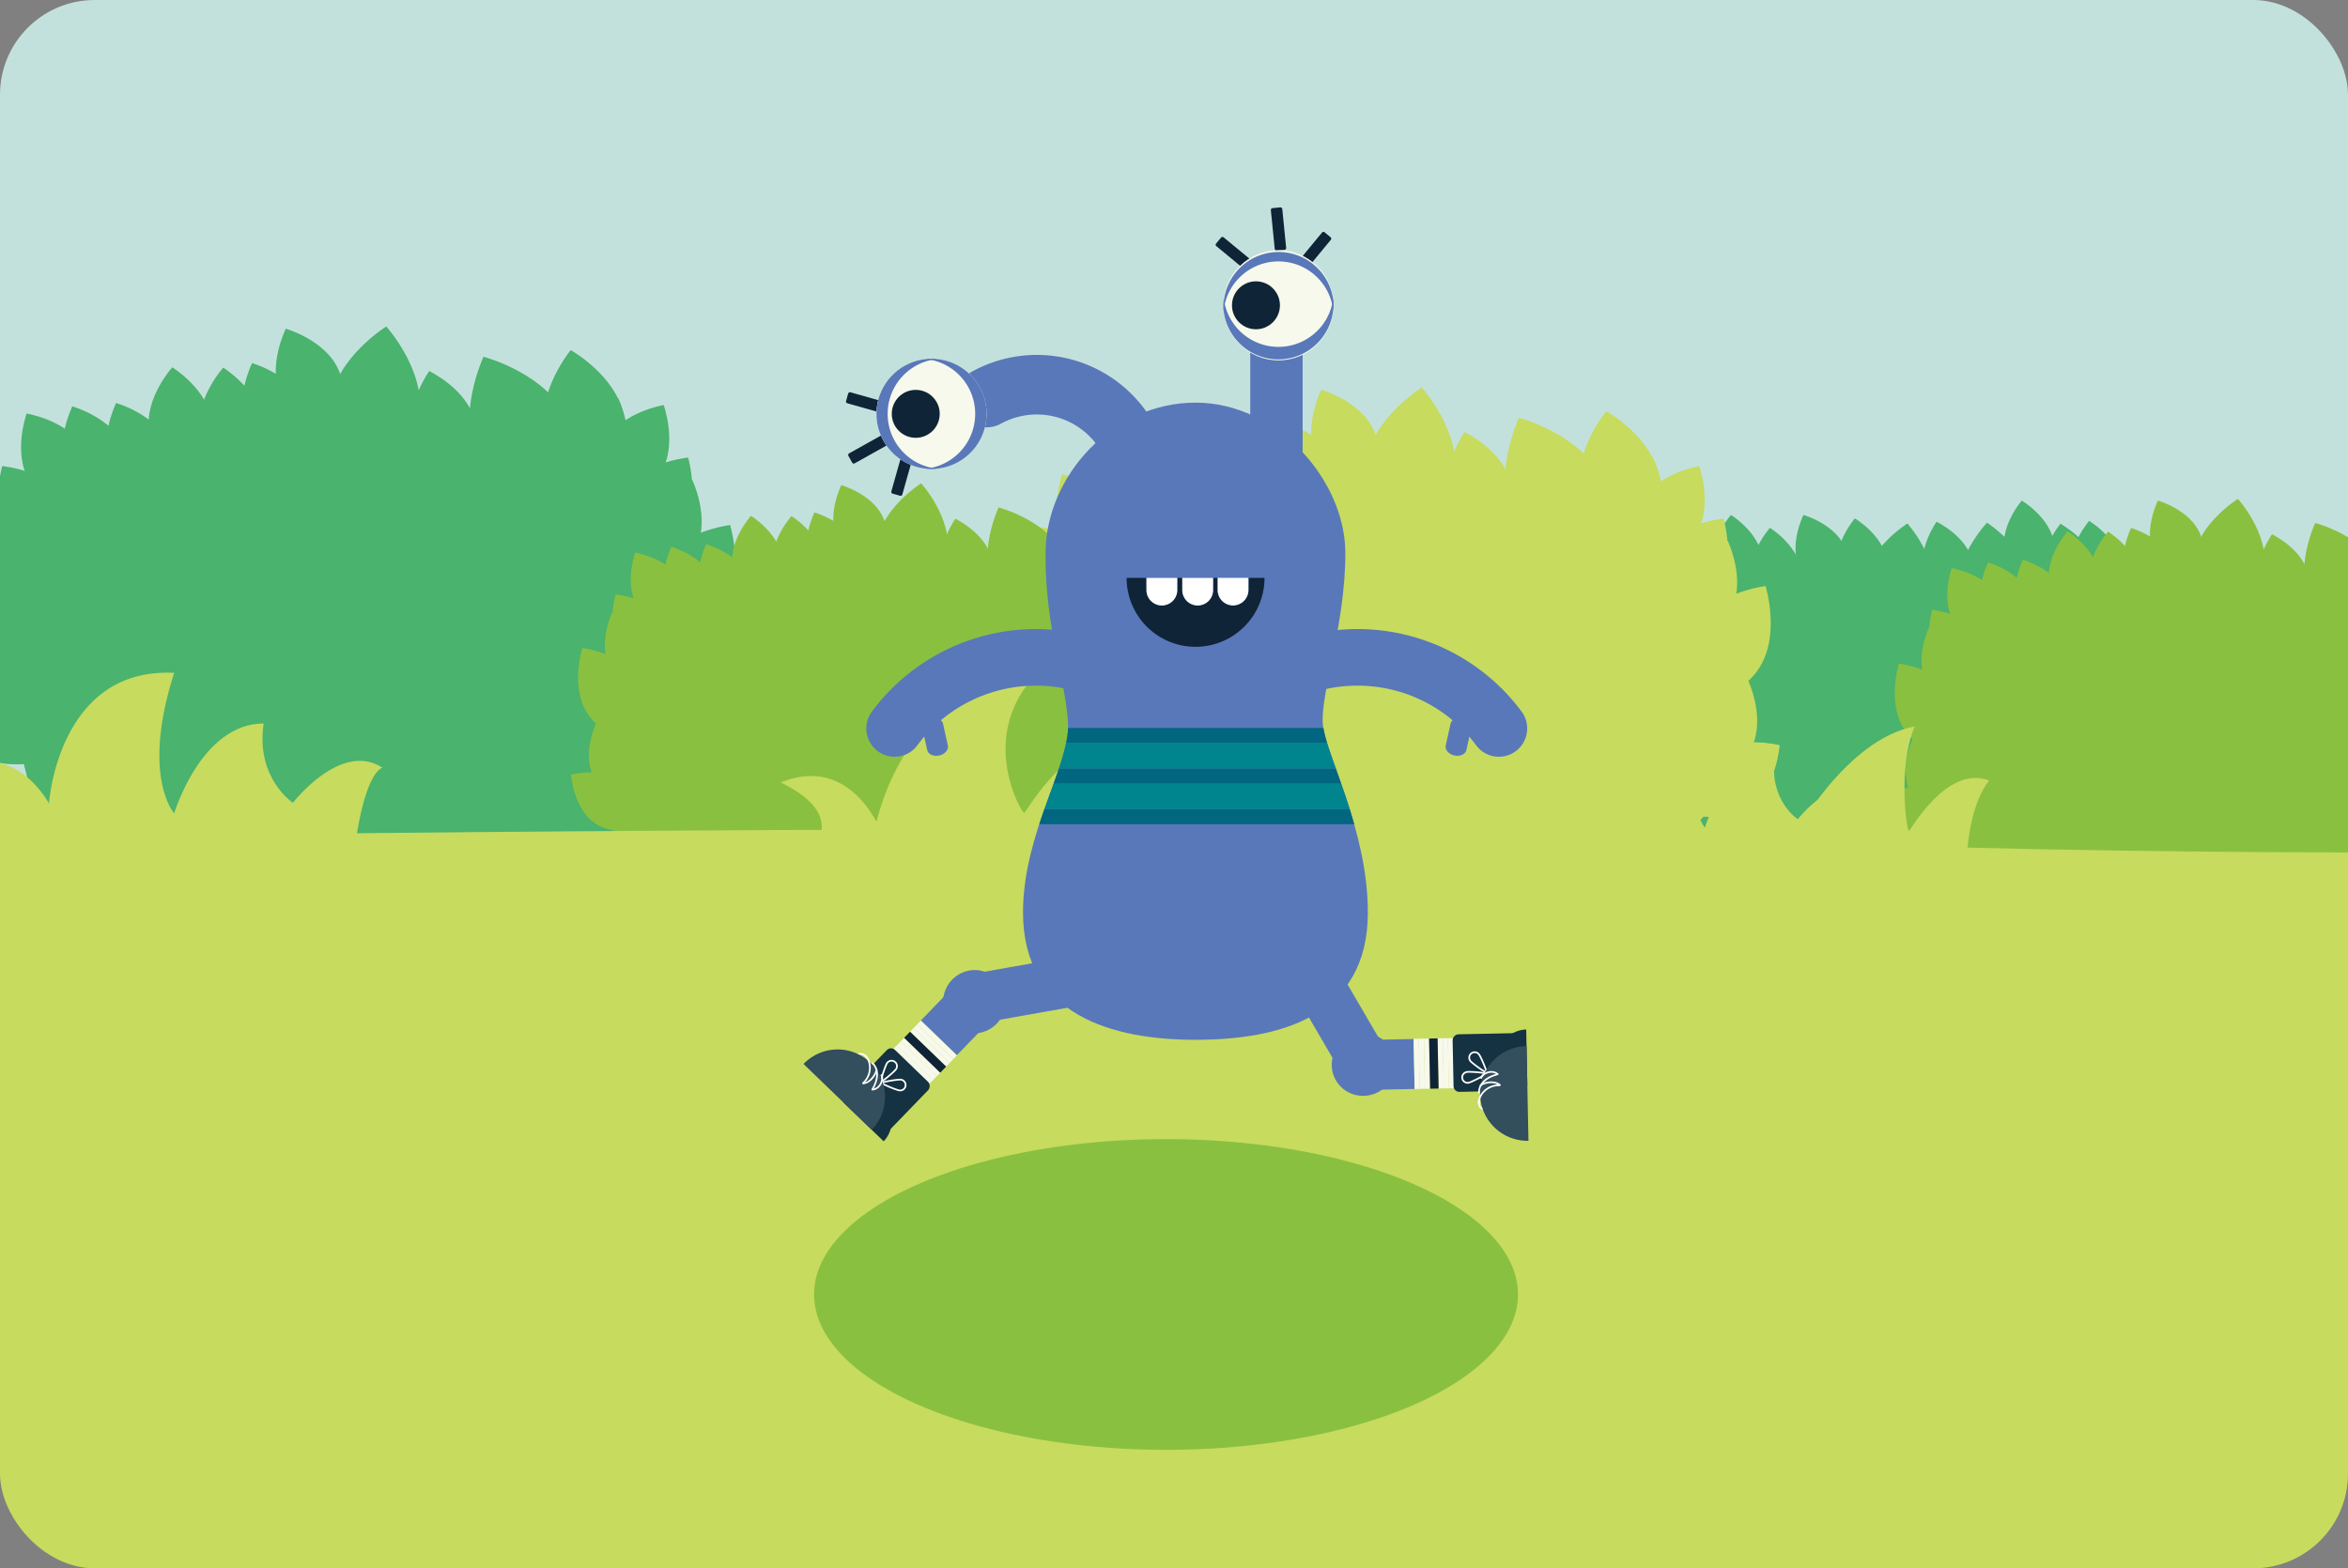 <svg xmlns="http://www.w3.org/2000/svg" xmlns:xlink="http://www.w3.org/1999/xlink" viewBox="0 0 1042.95 696.83"><rect x="0" y="0" width="1042.95" height="696.83" fill="#808080" stroke="none"/><defs><style>.a,.k,.n,.s{fill:none;}.b{clip-path:url(#a);}.c{clip-path:url(#b);}.d{fill:#c3e1dc;}.e{fill:#4ab36d;}.f{fill:#8ac040;}.g{fill:#c7db5e;}.h{clip-path:url(#c);}.i{clip-path:url(#d);}.j{fill:#5978b9;}.k,.n{stroke:#5978b9;}.k,.n,.s{stroke-linecap:round;stroke-miterlimit:10;}.k{stroke-width:26.47px;}.l{fill:#0f2436;}.m{fill:#f7f9ec;}.n{stroke-width:25.14px;}.o{fill:#fff;}.p{fill:#01667f;}.q{fill:#00848e;}.r{fill:#143241;}.s{stroke:#fff;stroke-width:0.75px;}.t{fill:#334e5d;}</style><clipPath id="a"><rect class="a" width="1042.95" height="696.83" rx="42.08" transform="translate(1042.95 696.83) rotate(180)"/></clipPath><clipPath id="b"><rect class="a" width="1042.95" height="696.83"/></clipPath><clipPath id="c"><rect class="a" x="-1161.23" width="1042.95" height="696.83" rx="42.08" transform="translate(-1279.52 696.83) rotate(180)"/></clipPath><clipPath id="d"><rect class="a" x="-1161.23" width="1042.95" height="696.83"/></clipPath></defs><title>hotspot_leap_legs</title><g class="b"><g class="c"><rect class="d" x="-3" y="-8.7" width="1049" height="477.61"/><path class="e" d="M854.53,254.63c-2.83-11,5.66-22.8,5.66-22.8s13.07,6.17,15.91,17.22-5.66,22.8-5.66,22.8S857.36,265.69,854.53,254.63Z"/><path class="e" d="M816.2,252.52c-1.81-11.26,7.71-22.18,7.71-22.18s12.46,7.34,14.28,18.6-7.71,22.19-7.71,22.19S818,263.79,816.2,252.52Z"/><path class="e" d="M890.34,244.61c-1.82-11.26,7.7-22.18,7.7-22.18s12.46,7.34,14.28,18.6-7.7,22.19-7.7,22.19S892.15,255.88,890.34,244.61Z"/><path class="e" d="M920.25,253.63c-1.82-11.26,7.7-22.18,7.7-22.18s12.46,7.34,14.28,18.6-7.71,22.19-7.71,22.19S922.06,264.9,920.25,253.63Z"/><path class="e" d="M799.17,252.21c-4.58-10.44,1.89-23.42,1.89-23.42s13.9,3.94,18.49,14.39-1.89,23.42-1.89,23.42S803.76,262.66,799.17,252.21Z"/><path class="e" d="M760.75,250.8c-1.6-11.3,8.13-22,8.13-22s12.32,7.58,13.92,18.88-8.13,22-8.13,22S762.35,262.1,760.75,250.8Z"/><path class="e" d="M778.06,256.54c-1.59-11.3,8.13-22,8.13-22s12.32,7.58,13.92,18.88-8.13,22-8.13,22S779.66,267.84,778.06,256.54Z"/><path class="e" d="M725.21,278.45c-5.77-9.83-.85-23.48-.85-23.48s14.26,2.27,20,12.1.86,23.49.86,23.49S731,288.28,725.21,278.45Z"/><path class="e" d="M712.8,304.67c-4.74-10.38,1.53-23.45,1.53-23.45s14,3.73,18.7,14.1-1.53,23.45-1.53,23.45S717.54,315,712.8,304.67Z"/><path class="e" d="M705.78,353.28c-4.74-10.37,1.53-23.45,1.53-23.45s14,3.73,18.7,14.1-1.53,23.45-1.53,23.45S710.51,363.65,705.78,353.28Z"/><path class="e" d="M750.37,262.81c-4.61-10.42,1.83-23.42,1.83-23.42s13.91,3.91,18.52,14.34-1.83,23.43-1.83,23.43S755,273.25,750.37,262.81Z"/><path class="e" d="M706.31,374.05c-9.21-6.67-10.18-21.15-10.18-21.15s14-3.69,23.19,3S729.5,377,729.5,377,715.53,380.71,706.31,374.05Z"/><path class="e" d="M738.56,269.72c-4.61-10.43,1.83-23.43,1.83-23.43s13.91,3.91,18.52,14.34-1.83,23.43-1.83,23.43S743.17,280.15,738.56,269.72Z"/><path class="e" d="M827.44,259.6c2.25-16.11,19.8-27,19.8-27s13.9,15.29,11.65,31.4-19.8,27-19.8,27S825.19,275.72,827.44,259.6Z"/><path class="e" d="M906.15,261.05c-2.65-14.21,9.08-28.34,9.08-28.34s16,8.91,18.66,23.13-9.09,28.34-9.09,28.34S908.79,275.27,906.15,261.05Z"/><path class="e" d="M869.17,266.59c-2.18-17.8,13.42-34.37,13.42-34.37s19.12,12.28,21.3,30.07-13.41,34.36-13.41,34.36S871.35,284.38,869.17,266.59Z"/><path class="e" d="M718.54,301.19c-7.57-11.24-2.75-27.81-2.75-27.81s17.1,1.64,24.68,12.88,2.75,27.8,2.75,27.8S726.12,312.42,718.54,301.19Z"/><path class="e" d="M703.32,325.84c-7.58-11.77-2.24-28.79-2.24-28.79s17.63,2.07,25.21,13.85,2.23,28.78,2.23,28.78S710.9,337.61,703.32,325.84Z"/><path class="e" d="M947,275.47c5.77-9.83.86-23.48.86-23.48s-14.27,2.28-20,12.1-.86,23.49-.86,23.49S941.2,285.3,947,275.47Z"/><path class="e" d="M959.39,301.69c4.74-10.37-1.54-23.45-1.54-23.45s-14,3.74-18.7,14.11,1.54,23.45,1.54,23.45S954.65,312.06,959.39,301.69Z"/><path class="e" d="M966.41,350.3c4.74-10.37-1.54-23.45-1.54-23.45s-14,3.74-18.7,14.11,1.54,23.45,1.54,23.45S961.67,360.67,966.41,350.3Z"/><path class="e" d="M918.27,271.71c4.61-10.43-1.83-23.42-1.83-23.42s-13.91,3.91-18.52,14.34,1.83,23.42,1.83,23.42S913.66,282.14,918.27,271.71Z"/><path class="e" d="M965.87,371.07c9.22-6.66,10.19-21.15,10.19-21.15s-14-3.68-23.19,3-10.19,21.15-10.19,21.15S956.65,377.74,965.87,371.07Z"/><path class="e" d="M933.63,272.88c4.6-10.43-1.84-23.43-1.84-23.43s-13.91,3.91-18.52,14.34,1.84,23.43,1.84,23.43S929,283.31,933.63,272.88Z"/><path class="e" d="M953.64,298.21c7.58-11.23,2.75-27.81,2.75-27.81s-17.1,1.65-24.67,12.88S929,311.09,929,311.09,946.07,309.45,953.64,298.21Z"/><path class="e" d="M968.87,322.86c7.58-11.77,2.23-28.78,2.23-28.78s-17.62,2.07-25.2,13.84-2.24,28.78-2.24,28.78S961.29,334.63,968.87,322.86Z"/><path class="e" d="M820,248.29l-66.27,16.12-23.36,19.77L715.89,348.6l14.46,56.76h239S961,364.73,959.37,362s-15-73-15-73l-16.61-24.94-51.13-4Z"/><path class="f" d="M1003.49,260.4c-2.85-11.14,5.7-23,5.7-23s13.17,6.22,16,17.35-5.71,23-5.71,23S1006.34,271.53,1003.49,260.4Z"/><path class="f" d="M956.61,246c-4.62-10.52,1.9-23.6,1.9-23.6s14,4,18.63,14.5-1.91,23.59-1.91,23.59S961.23,256.56,956.61,246Z"/><path class="f" d="M944.69,258.17c-4.62-10.52,1.91-23.6,1.91-23.6s14,4,18.62,14.5-1.9,23.59-1.9,23.59S949.31,268.69,944.69,258.17Z"/><path class="f" d="M910.21,258.29c-1.62-11.39,8.19-22.2,8.19-22.2s12.41,7.64,14,19-8.19,22.2-8.19,22.2S911.82,269.67,910.21,258.29Z"/><path class="f" d="M928.2,258.4c-1.61-11.38,8.19-22.2,8.19-22.2s12.41,7.64,14,19-8.19,22.2-8.19,22.2S929.81,269.79,928.2,258.4Z"/><path class="f" d="M867.78,276.1c-5.81-9.91-.86-23.66-.86-23.66s14.37,2.29,20.18,12.19.87,23.66.87,23.66S873.59,286,867.78,276.1Z"/><path class="f" d="M855.27,302.51c-4.77-10.45,1.55-23.62,1.55-23.62s14.06,3.76,18.84,14.21-1.55,23.62-1.55,23.62S860,313,855.27,302.51Z"/><path class="f" d="M848.2,351.48c-4.78-10.44,1.55-23.62,1.55-23.62s14.06,3.76,18.83,14.21S867,365.7,867,365.7,853,361.93,848.2,351.48Z"/><path class="f" d="M896.69,272.31c-4.64-10.51,1.85-23.61,1.85-23.61s14,3.94,18.66,14.45-1.85,23.61-1.85,23.61S901.34,282.82,896.69,272.31Z"/><path class="f" d="M848.74,372.41c-9.29-6.71-10.27-21.31-10.27-21.31s14.08-3.71,23.37,3,10.26,21.31,10.26,21.31S858,379.13,848.74,372.41Z"/><path class="f" d="M881.23,273.48c-4.65-10.51,1.84-23.6,1.84-23.6s14,3.94,18.66,14.45-1.84,23.6-1.84,23.6S885.87,284,881.23,273.48Z"/><path class="f" d="M974.06,248.82c2.27-16.24,20-27.16,20-27.16s14,15.4,11.74,31.63-20,27.17-20,27.17S971.8,265.06,974.06,248.82Z"/><path class="f" d="M1026.25,269.49c-7.64-16.35,2.13-37.13,2.13-37.13s22.13,5.72,29.77,22.07-2.12,37.13-2.12,37.13S1033.89,285.84,1026.25,269.49Z"/><path class="f" d="M861.06,299c-7.63-11.32-2.77-28-2.77-28s17.23,1.65,24.86,13,2.77,28,2.77,28S868.69,310.32,861.06,299Z"/><path class="f" d="M845.72,323.84c-7.64-11.86-2.25-29-2.25-29s17.76,2.08,25.39,14,2.25,29,2.25,29S853.36,335.7,845.72,323.84Z"/><path class="f" d="M1062.29,269.31c4.64-10.51-1.85-23.6-1.85-23.6s-14,3.94-18.66,14.44,1.85,23.61,1.85,23.61S1057.64,279.82,1062.29,269.31Z"/><path class="f" d="M963.29,245.71,896.52,262,873,281.87l-14.6,64.91L873,404H1113.7s-8.4-40.94-10-43.7-15.08-73.5-15.08-73.5l-16.73-25.13-51.52-4Z"/><path class="g" d="M643.43,220.86c-3.59-14,7.16-28.87,7.16-28.87s16.56,7.82,20.14,21.81-7.16,28.87-7.16,28.87S647,234.86,643.43,220.86Z"/><path class="g" d="M584.5,202.82c-5.8-13.22,2.39-29.66,2.39-29.66s17.61,5,23.41,18.22S607.91,221,607.91,221,590.31,216,584.5,202.82Z"/><path class="g" d="M569.52,218.07c-5.8-13.22,2.4-29.66,2.4-29.66s17.6,5,23.4,18.21-2.39,29.66-2.39,29.66S575.33,231.29,569.52,218.07Z"/><path class="g" d="M526.18,218.21c-2-14.31,10.29-27.9,10.29-27.9s15.6,9.6,17.63,23.91-10.3,27.9-10.3,27.9S528.2,232.52,526.18,218.21Z"/><path class="g" d="M548.79,218.36c-2-14.31,10.3-27.9,10.3-27.9s15.6,9.6,17.62,23.9-10.29,27.91-10.29,27.91S550.82,232.67,548.79,218.36Z"/><path class="g" d="M472.85,240.6c-7.3-12.45-1.08-29.74-1.08-29.74s18.06,2.88,25.37,15.33,1.09,29.74,1.09,29.74S480.16,253,472.85,240.6Z"/><path class="g" d="M457.13,273.8c-6-13.14,1.95-29.7,1.95-29.7s17.67,4.73,23.67,17.86-1.94,29.7-1.94,29.7S463.13,286.93,457.13,273.8Z"/><path class="g" d="M448.24,335.35c-6-13.13,1.95-29.69,1.95-29.69s17.67,4.73,23.67,17.86-1.94,29.69-1.94,29.69S454.24,348.48,448.24,335.35Z"/><path class="g" d="M509.2,235.83c-5.84-13.2,2.32-29.66,2.32-29.66s17.61,5,23.45,18.16S532.65,254,532.65,254,515,249,509.2,235.83Z"/><path class="g" d="M448.92,361.66c-11.67-8.44-12.9-26.79-12.9-26.79s17.69-4.66,29.36,3.77,12.91,26.79,12.91,26.79S460.59,370.1,448.92,361.66Z"/><path class="g" d="M489.75,237.31c-5.83-13.2,2.32-29.66,2.32-29.66s17.62,4.95,23.46,18.16-2.32,29.66-2.32,29.66S495.59,250.52,489.75,237.31Z"/><path class="g" d="M606.44,206.32c2.85-20.41,25.07-34.15,25.07-34.15s17.6,19.36,14.75,39.77-25.07,34.14-25.07,34.14S603.59,226.73,606.44,206.32Z"/><path class="g" d="M702,218.57c-3.35-18,11.51-35.9,11.51-35.9S733.75,194,737.1,212s-11.5,35.9-11.5,35.9S705.32,236.57,702,218.57Z"/><path class="g" d="M672,232.29c-9.6-20.55,2.67-46.67,2.67-46.67s27.82,7.19,37.42,27.74S709.47,260,709.47,260,681.64,252.84,672,232.29Z"/><path class="g" d="M464.41,269.39c-9.59-14.22-3.48-35.21-3.48-35.21s21.65,2.08,31.24,16.3,3.48,35.22,3.48,35.22S474,283.62,464.41,269.39Z"/><path class="g" d="M445.13,300.61c-9.6-14.91-2.84-36.46-2.84-36.46s22.33,2.63,31.92,17.54S477,318.13,477,318.13,454.72,315.51,445.13,300.61Z"/><path class="g" d="M753.67,236.83c7.31-12.45,1.09-29.74,1.09-29.74s-18.07,2.88-25.38,15.33-1.08,29.74-1.08,29.74S746.36,249.28,753.67,236.83Z"/><path class="g" d="M769.39,270c6-13.13-1.94-29.7-1.94-29.7s-17.68,4.73-23.68,17.86,2,29.7,2,29.7S763.39,283.16,769.39,270Z"/><path class="g" d="M778.29,331.58c6-13.13-1.95-29.69-1.95-29.69s-17.68,4.73-23.68,17.86,2,29.7,2,29.7S772.28,344.72,778.29,331.58Z"/><path class="g" d="M717.33,232.06c5.83-13.2-2.32-29.66-2.32-29.66s-17.62,4.95-23.45,18.16,2.32,29.67,2.32,29.67S711.49,245.27,717.33,232.06Z"/><path class="g" d="M777.6,357.89c11.68-8.44,12.9-26.78,12.9-26.78s-17.69-4.67-29.36,3.76-12.9,26.79-12.9,26.79S765.93,366.33,777.6,357.89Z"/><path class="g" d="M736.77,233.54c5.84-13.2-2.32-29.66-2.32-29.66s-17.61,5-23.45,18.16,2.32,29.66,2.32,29.66S730.94,246.75,736.77,233.54Z"/><path class="g" d="M762.12,265.62c9.59-14.22,3.48-35.21,3.48-35.21s-21.65,2.08-31.24,16.31-3.48,35.21-3.48,35.21S752.53,279.85,762.12,265.62Z"/><path class="g" d="M781.4,296.84c9.6-14.91,2.83-36.45,2.83-36.45s-22.32,2.62-31.92,17.53-2.83,36.45-2.83,36.45S771.8,311.74,781.4,296.84Z"/><path class="g" d="M592.9,202.4,509,222.82l-29.58,25-18.35,81.58,18.31,71.87H719.43s52-51.46,49.94-54.93-19-92.39-19-92.39l-21-31.57-64.75-5.09Z"/><path class="e" d="M183.48,193.75c-3.58-14,7.17-28.87,7.17-28.87s16.56,7.81,20.14,21.81-7.17,28.87-7.17,28.87S187.06,207.75,183.48,193.75Z"/><path class="e" d="M124.56,175.71c-5.81-13.22,2.39-29.66,2.39-29.66s17.6,5,23.41,18.22S148,193.93,148,193.93,130.36,188.93,124.56,175.71Z"/><path class="e" d="M109.58,191c-5.8-13.22,2.39-29.66,2.39-29.66s17.6,5,23.41,18.21S133,209.17,133,209.17,115.38,204.18,109.58,191Z"/><path class="e" d="M66.23,191.1c-2-14.31,10.3-27.9,10.3-27.9s15.6,9.6,17.62,23.91S83.86,215,83.86,215,68.26,205.41,66.23,191.1Z"/><path class="e" d="M88.85,191.25c-2-14.31,10.3-27.9,10.3-27.9s15.59,9.6,17.62,23.9-10.29,27.91-10.29,27.91S90.87,205.56,88.85,191.25Z"/><path class="e" d="M12.91,213.49C5.6,201,11.82,183.75,11.82,183.75s18.07,2.88,25.38,15.33,1.08,29.74,1.08,29.74S20.22,225.93,12.91,213.49Z"/><path class="e" d="M-2.81,246.68C-8.81,233.55-.87,217-.87,217s17.68,4.73,23.68,17.86-1.94,29.7-1.94,29.7S3.19,259.82-2.81,246.68Z"/><path class="e" d="M-11.71,308.24c-6-13.13,2-29.69,2-29.69s17.68,4.73,23.68,17.86S12,326.1,12,326.1-5.7,321.37-11.71,308.24Z"/><path class="e" d="M49.25,208.72c-5.83-13.21,2.32-29.66,2.32-29.66S69.19,184,75,197.22s-2.31,29.66-2.31,29.66S55.09,221.93,49.25,208.72Z"/><path class="e" d="M-11,334.55c-11.68-8.44-12.9-26.79-12.9-26.79s17.69-4.66,29.36,3.77,12.9,26.79,12.9,26.79S.65,343-11,334.55Z"/><path class="e" d="M29.81,210.2C24,197,32.13,180.54,32.13,180.54s17.62,5,23.45,18.16-2.32,29.66-2.32,29.66S35.64,223.41,29.81,210.2Z"/><path class="e" d="M146.5,179.21c2.85-20.41,25.07-34.15,25.07-34.15s17.6,19.36,14.75,39.76S161.25,219,161.25,219,143.65,199.61,146.5,179.21Z"/><path class="e" d="M242,191.46c-3.35-18,11.5-35.9,11.5-35.9s20.28,11.29,23.63,29.29-11.5,35.9-11.5,35.9S245.38,209.46,242,191.46Z"/><path class="e" d="M212.1,205.18c-9.61-20.55,2.66-46.67,2.66-46.67s27.83,7.19,37.43,27.74-2.66,46.67-2.66,46.67S221.7,225.73,212.1,205.18Z"/><path class="e" d="M4.46,242.28C-5.13,228.05,1,207.07,1,207.07s21.65,2.08,31.24,16.3,3.49,35.22,3.49,35.22S14.05,256.51,4.46,242.28Z"/><path class="e" d="M-14.82,273.5c-9.6-14.91-2.83-36.46-2.83-36.46s22.32,2.63,31.92,17.53S17.1,291,17.1,291-5.22,288.4-14.82,273.5Z"/><path class="e" d="M293.73,209.72c7.3-12.45,1.08-29.74,1.08-29.74s-18.06,2.88-25.37,15.33-1.09,29.74-1.09,29.74S286.42,222.16,293.73,209.72Z"/><path class="e" d="M309.45,242.92c6-13.14-1.95-29.7-1.95-29.7s-17.67,4.73-23.67,17.86,1.94,29.7,1.94,29.7S303.45,256.05,309.45,242.92Z"/><path class="e" d="M318.34,304.47c6-13.13-1.95-29.69-1.95-29.69s-17.67,4.73-23.67,17.86,1.94,29.69,1.94,29.69S312.34,317.61,318.34,304.47Z"/><path class="e" d="M257.38,205c5.84-13.21-2.31-29.66-2.31-29.66s-17.62,5-23.46,18.16,2.32,29.66,2.32,29.66S251.55,218.16,257.38,205Z"/><path class="e" d="M317.66,330.78c11.67-8.44,12.9-26.78,12.9-26.78s-17.69-4.67-29.36,3.76-12.91,26.79-12.91,26.79S306,339.22,317.66,330.78Z"/><path class="e" d="M276.83,206.43c5.83-13.2-2.32-29.66-2.32-29.66s-17.62,4.95-23.45,18.16,2.31,29.66,2.31,29.66S271,219.64,276.83,206.43Z"/><path class="e" d="M302.17,238.51c9.6-14.22,3.49-35.21,3.49-35.21s-21.66,2.08-31.25,16.31-3.48,35.21-3.48,35.21S292.58,252.74,302.17,238.51Z"/><path class="e" d="M321.46,269.73c9.59-14.91,2.83-36.46,2.83-36.46S302,235.9,292.37,250.8s-2.83,36.45-2.83,36.45S311.86,284.63,321.46,269.73Z"/><path class="e" d="M133,175.29,49,195.71l-29.57,25L1.11,302.33,19.42,374.2H322s-10.56-51.46-12.58-54.93-19-92.39-19-92.39l-21-31.57-64.75-5.09Z"/><path class="f" d="M418.66,253.49c-2.85-11.13,5.7-23,5.7-23s13.18,6.22,16,17.35-5.71,23-5.71,23S421.51,264.63,418.66,253.49Z"/><path class="f" d="M371.78,239.14c-4.62-10.52,1.9-23.6,1.9-23.6s14,4,18.63,14.49-1.91,23.6-1.91,23.6S376.4,249.66,371.78,239.14Z"/><path class="f" d="M359.86,251.27c-4.61-10.52,1.91-23.6,1.91-23.6s14,4,18.62,14.49-1.9,23.6-1.9,23.6S364.48,261.79,359.86,251.27Z"/><path class="f" d="M325.38,251.38c-1.61-11.38,8.19-22.2,8.19-22.2s12.41,7.64,14,19-8.19,22.19-8.19,22.19S327,262.77,325.38,251.38Z"/><path class="f" d="M343.37,251.5c-1.61-11.39,8.19-22.2,8.19-22.2s12.41,7.64,14,19-8.19,22.2-8.19,22.2S345,262.88,343.37,251.5Z"/><path class="f" d="M283,269.19c-5.81-9.9-.86-23.66-.86-23.66s14.37,2.3,20.18,12.2.87,23.66.87,23.66S288.76,279.09,283,269.19Z"/><path class="f" d="M270.44,295.6C265.67,285.16,272,272,272,272s14.06,3.76,18.84,14.21-1.55,23.63-1.55,23.63S275.21,306.05,270.44,295.6Z"/><path class="f" d="M263.37,344.58c-4.78-10.45,1.55-23.62,1.55-23.62s14.06,3.76,18.83,14.21-1.54,23.62-1.54,23.62S268.14,355,263.37,344.58Z"/><path class="f" d="M311.87,265.4c-4.65-10.51,1.84-23.6,1.84-23.6s14,3.94,18.66,14.45-1.85,23.6-1.85,23.6S316.51,275.91,311.87,265.4Z"/><path class="f" d="M263.91,365.51c-9.29-6.71-10.26-21.31-10.26-21.31s14.07-3.71,23.36,3,10.26,21.31,10.26,21.31S273.2,372.22,263.91,365.51Z"/><path class="f" d="M296.4,266.58c-4.65-10.51,1.84-23.6,1.84-23.6s14,3.94,18.66,14.44S315.06,281,315.06,281,301,277.09,296.4,266.58Z"/><path class="f" d="M389.23,241.92c2.27-16.24,19.95-27.17,19.95-27.17s14,15.4,11.74,31.64S401,273.55,401,273.55,387,258.16,389.23,241.92Z"/><path class="f" d="M465.24,251.66c-2.66-14.32,9.15-28.56,9.15-28.56s16.13,9,18.8,23.31S484,275,484,275,467.91,266,465.24,251.66Z"/><path class="f" d="M441.43,262.58c-7.65-16.34,2.12-37.13,2.12-37.13s22.13,5.72,29.77,22.07-2.12,37.13-2.12,37.13S449.06,278.93,441.43,262.58Z"/><path class="f" d="M276.23,292.1c-7.63-11.32-2.77-28-2.77-28s17.23,1.66,24.86,13,2.77,28,2.77,28S283.86,303.42,276.23,292.1Z"/><path class="f" d="M260.89,316.94c-7.64-11.86-2.25-29-2.25-29S276.4,290,284,301.88s2.25,29,2.25,29S268.53,328.8,260.89,316.94Z"/><path class="f" d="M506.37,266.19c5.82-9.9.87-23.66.87-23.66s-14.38,2.3-20.19,12.2-.87,23.66-.87,23.66S500.56,276.1,506.37,266.19Z"/><path class="f" d="M518.88,292.61c4.78-10.45-1.55-23.63-1.55-23.63s-14.06,3.77-18.84,14.21S500,306.82,500,306.82,514.11,303.06,518.88,292.61Z"/><path class="f" d="M526,341.58c4.77-10.45-1.55-23.62-1.55-23.62s-14.07,3.76-18.84,14.21,1.55,23.62,1.55,23.62S521.18,352,526,341.58Z"/><path class="f" d="M477.46,262.4c4.64-10.51-1.85-23.6-1.85-23.6s-14,3.94-18.66,14.45,1.85,23.6,1.85,23.6S472.82,272.91,477.46,262.4Z"/><path class="f" d="M525.41,362.51c9.29-6.71,10.27-21.31,10.27-21.31s-14.08-3.71-23.37,3-10.26,21.31-10.26,21.31S516.13,369.22,525.41,362.51Z"/><path class="f" d="M492.93,263.58c4.64-10.51-1.85-23.6-1.85-23.6s-14,3.94-18.66,14.44S474.27,278,474.27,278,488.28,274.09,492.93,263.58Z"/><path class="f" d="M513.09,289.1c7.63-11.32,2.77-28,2.77-28s-17.22,1.65-24.85,13-2.77,28-2.77,28S505.46,300.42,513.09,289.1Z"/><path class="f" d="M528.43,313.94c7.64-11.86,2.26-29,2.26-29s-17.77,2.09-25.4,13.95-2.25,29-2.25,29S520.8,325.8,528.43,313.94Z"/><path class="f" d="M378.46,238.8l-66.77,16.25L288.16,275l-14.6,64.9,14.57,57.18H528.88s-8.4-40.93-10-43.7-15.08-73.5-15.08-73.5l-16.73-25.12-51.52-4Z"/><path class="g" d="M1300.08,378c-189.19,0-324.37,3.86-556.34-5.64-211.62-8.68-762.6.11-762.6.11v12.28c30.42,2.37,60.43,3.93,91.24,7.08,30.83,1.38,60.26-4.15,89.69-5.53,36.44-4.15,74.28,1.38,110.72,1.38,42,1.38,85.49,1.38,127.53,0,206-11.06,412,11.06,618.06,4.15,57.46-1.38,114.92-2.77,173.78,0,107.92,8.3,213-15.21,322.34-2.77,50.07,7.06,98.1-.89,148.42-10.23v-6.47S1489.27,378,1300.08,378Z"/><path class="g" d="M364.63,372.17c-1.1-1.1,6.91-12.45-17.85-24.53,29.86-12.08,42.25,18.3,42.61,17.21s13.73-63,68.83-63c-23.29,27.19-4.37,59.67-3.28,59.3s21.48-37.82,45.52-28.61c-18.1,13.39-12.38,39.6-12.38,39.6Z"/><path class="g" d="M777.16,377.83c-.86-.86,5.42-9.75-14-19.21,23.39-9.47,33.09,14.34,33.38,13.48s23.39-43.6,53.92-49.33c-7.7,18.64-3.42,46.74-2.57,46.46s16.83-29.64,35.66-22.42c-8.56,10.66-9.7,31-9.7,31Z"/><path class="g" d="M158.28,372.29s3.61-27.59,11.56-31.22c-18.42-12-39.74,15.61-39.74,15.61s-16.61-10.89-13-35.22c-27.81,0-39.73,39.94-39.73,39.94s-14.81-16.34,0-62.45C25.72,296.41,21.74,357,21.74,357S5.85,326.54-23,343.25c23.12,11.62,15.17,29,15.17,29Z"/><path class="g" d="M820.58,376.24s2.82-21.58,9-24.42C815.21,342.45,798.55,364,798.55,364s-13-8.52-10.17-27.54c-21.75,0-31.07,31.23-31.07,31.23s-11.58-12.77,0-48.83c-40.4-2-43.5,45.43-43.5,45.43s-12.43-23.86-35-10.79c18.08,9.08,11.87,22.71,11.87,22.71Z"/><rect class="g" x="-8" y="379.91" width="1053.51" height="400.92"/><rect class="a" x="181.16" y="-3.81" width="340.45" height="540.47" rx="12"/></g></g><ellipse class="f" cx="517.93" cy="575.16" rx="156.34" ry="69.03"/><g class="h"><g class="i"><path class="g" d="M138.84,378c-189.19,0-324.36,3.86-556.34-5.64-211.61-8.68-762.59.11-762.59.11v12.28c30.42,2.37,60.42,3.93,91.23,7.08,30.83,1.38,60.27-4.15,89.7-5.53,36.44-4.15,74.28,1.38,110.71,1.38,42.05,1.38,85.5,1.38,127.54,0,206-11.06,412,11.06,618.05,4.15,57.47-1.38,114.93-2.77,173.79,0,107.91,8.3,213-15.21,322.34-2.77,50.06,7.06,98.1-.89,148.42-10.23v-6.47S328,378,138.84,378Z"/><path class="g" d="M488.39,377.26s3.21-24.54,10.28-27.78c-16.39-10.65-35.34,13.89-35.34,13.89s-14.78-9.69-11.57-31.33c-24.74,0-35.35,35.53-35.35,35.53s-13.17-14.53,0-55.55c-45.94-2.26-49.47,51.68-49.47,51.68s-14.14-27.14-39.85-12.28c20.57,10.34,13.5,25.84,13.5,25.84Z"/></g></g><path class="j" d="M531,462h0c-36.62,0-76.59-10.76-76.59-56.59,0-35.17,20.71-65.24,20-83.71s-10.29-42-10-76.23,30-66.58,66.59-66.58h0c36.62,0,66.46,34.81,66.58,66.58s-11.12,62.7-10,76.23,20,46.89,20,83.71C607.59,452.19,567.63,462,531,462Z"/><path class="k" d="M501.2,195a44.41,44.41,0,0,0-2.88-4.59,46.38,46.38,0,0,0-60.09-13.76"/><rect class="j" x="555.34" y="143.41" width="23.27" height="68.26" rx="3.6"/><rect class="l" x="383.38" y="190.01" width="5.07" height="18.88" rx="0.78" transform="translate(400.17 633.62) rotate(-119.21)"/><rect class="l" x="398.18" y="201.27" width="5.07" height="18.88" rx="0.78" transform="translate(72.45 -101.08) rotate(15.79)"/><rect class="l" x="382.81" y="169.64" width="5.07" height="18.88" rx="0.78" transform="translate(108.18 501.16) rotate(-74.21)"/><circle class="m" cx="413.76" cy="183.88" r="24.47"/><path class="j" d="M435.12,171.94a24.48,24.48,0,0,0-23.9-12.4,24.48,24.48,0,0,1,.07,48.69,24.48,24.48,0,0,0,23.83-36.29Z"/><path class="j" d="M397.39,195.83a24.48,24.48,0,0,1,18.83-36.29,24.47,24.47,0,1,0,.07,48.69A24.46,24.46,0,0,1,397.39,195.83Z"/><circle class="l" cx="406.76" cy="183.88" r="10.65"/><rect class="l" x="562.3" y="94.45" width="5.07" height="18.88" rx="0.78" transform="matrix(1, -0.1, 0.1, 1, -7.33, 54.34)"/><rect class="l" x="546.03" y="103.47" width="5.07" height="18.88" rx="0.78" transform="translate(984.79 -238.34) rotate(129.53)"/><rect class="l" x="581.18" y="102.13" width="5.07" height="18.88" rx="0.78" transform="translate(204.49 -345.99) rotate(39.53)"/><circle class="m" cx="567.88" cy="135.65" r="24.47"/><path class="j" d="M592.16,132.68a24.47,24.47,0,0,1-48.57-.06,25.21,25.21,0,0,0-.08,5.36,24.48,24.48,0,0,0,48.73-4.66C592.22,133.1,592.19,132.89,592.16,132.68Z"/><path class="j" d="M543.53,138.12a24.47,24.47,0,0,1,48.69.06,23.9,23.9,0,0,0,0-4.86A24.48,24.48,0,0,0,543.51,138,.78.78,0,0,1,543.53,138.12Z"/><circle class="l" cx="557.88" cy="135.65" r="10.65"/><path class="j" d="M417.2,335.67c2.52-.56,4.25-2.55,3.83-4.41l-2.16-9.75c-.42-1.86-2.82-2.93-5.34-2.37h0c-2.52.56-4.25,2.54-3.83,4.4l2.16,9.76C412.27,335.16,414.66,336.23,417.2,335.67Z"/><path class="n" d="M397.38,323.66a76.84,76.84,0,0,1,5.86-7,78.21,78.21,0,0,1,103.54-9.18"/><path class="j" d="M646,335.67c-2.52-.56-4.24-2.55-3.83-4.41l2.17-9.75c.41-1.86,2.81-2.93,5.33-2.37h0c2.53.56,4.25,2.54,3.84,4.4l-2.17,9.76C650.9,335.16,648.5,336.23,646,335.67Z"/><path class="n" d="M665.78,323.66a76.74,76.74,0,0,0-5.85-7,78.22,78.22,0,0,0-103.55-9.18"/><path class="l" d="M554.54,262.18A6.86,6.86,0,0,1,547.7,269h0a6.85,6.85,0,0,1-6.83-6.84v-5.4h-2v5.4a6.84,6.84,0,0,1-13.68,0v-5.4h-2.24v5.4a6.84,6.84,0,1,1-13.68,0v-5.4h-8.85a30.63,30.63,0,0,0,61.26,0h-7.1Z"/><path class="o" d="M509.23,262.18a6.84,6.84,0,1,0,13.68,0v-5.4H509.23Z"/><path class="o" d="M525.15,262.18a6.84,6.84,0,0,0,13.68,0v-5.4H525.15Z"/><path class="o" d="M540.87,262.18A6.85,6.85,0,0,0,547.7,269h0a6.86,6.86,0,0,0,6.84-6.84v-5.4H540.87Z"/><path class="p" d="M601.54,366.19c-.65-2.29-1.33-4.54-2-6.73H463.9c-.77,2.2-1.54,4.44-2.28,6.73Z"/><path class="q" d="M599.53,359.46c-1.25-3.95-2.52-7.71-3.77-11.26H468c-1.3,3.59-2.69,7.35-4.07,11.26Z"/><path class="p" d="M595.76,348.19c-.82-2.34-1.62-4.59-2.39-6.73h-123c-.74,2.17-1.53,4.42-2.37,6.73Z"/><path class="p" d="M589.53,330.19a54.8,54.8,0,0,1-1.7-6.73H474.43a39.19,39.19,0,0,1-.89,6.73Z"/><path class="q" d="M593.37,341.46c-1.49-4.18-2.82-7.95-3.84-11.26h-116a100.46,100.46,0,0,1-3.2,11.26Z"/><path class="j" d="M440.5,452.85c1-1-1.85-5.28-6.24-9.52h0c-4.39-4.25-8.77-6.91-9.73-5.92l-15.49,16,16,15.43Z"/><path class="j" d="M475.65,447.5c2.27-.4,3.26-5.65,2.19-11.67h0c-1.07-6-3.81-10.6-6.08-10.19L435,432.17,438.91,454Z"/><path class="m" d="M385.68,477.55a11.18,11.18,0,0,0,.27,15.76h0a11.19,11.19,0,0,0,15.76-.27l12.75-13.2-16-15.49Z"/><rect class="m" x="411.9" y="454.12" width="2.29" height="22.29" transform="translate(-208.55 438.92) rotate(-45.97)"/><rect class="m" x="413.49" y="452.48" width="2.29" height="22.29" transform="translate(-206.89 439.56) rotate(-45.97)"/><rect class="m" x="406.1" y="460.13" width="2.29" height="22.29" transform="translate(-214.64 436.57) rotate(-45.97)"/><rect class="m" x="407.69" y="458.49" width="2.29" height="22.29" transform="translate(-212.98 437.22) rotate(-45.97)"/><rect class="m" x="415.09" y="450.83" width="2.29" height="22.29" transform="translate(-205.22 440.2) rotate(-45.97)"/><rect class="l" x="409.05" y="456.31" width="3.78" height="22.29" transform="translate(-210.77 438.07) rotate(-45.97)"/><rect class="r" x="381.78" y="469.4" width="25.57" height="29.91" rx="2.58" transform="translate(447.47 -138.12) rotate(44.03)"/><path class="s" d="M398,475.06c-.74,1.1-6.19,5.71-6.59,5.44s1.85-7,2.6-8.14a2.41,2.41,0,1,1,4,2.7Z"/><path class="s" d="M400.13,479.71c-1.33-.15-8.37,1-8.43,1.46s6.55,3.18,7.87,3.33a2.41,2.41,0,1,0,.56-4.79Z"/><path class="s" d="M381.17,468.45c4-1.8,8.2,6.79,2.35,12.63"/><path class="r" d="M392.18,489.43a12.5,12.5,0,0,0-17.67.3l18,17.37A12.49,12.49,0,0,0,392.18,489.43Z"/><path class="t" d="M386.7,472.23a21,21,0,0,0-29.77.51L387.21,502A21.06,21.06,0,0,0,386.7,472.23Z"/><path class="s" d="M387.59,472.38c2.34,2.27,3,6.3,0,11.51"/><path class="s" d="M389.37,475.24c0,1.15-2.21,5.81-6,6.14"/><path class="s" d="M391.48,477.75c1.18,1.13-.23,6.12-4,6.39"/><path class="s" d="M383.52,481.08a9.1,9.1,0,0,0,2.49-9.27,7.11,7.11,0,0,0-.79-1.69,5.24,5.24,0,0,0-.9-1.06"/><ellipse class="j" cx="432.81" cy="445.05" rx="14.09" ry="13.89" transform="translate(-146.32 668.67) rotate(-66.91)"/><path class="j" d="M605.62,462.1c-1.38,0-2.41,5-2.28,11.15h0c.12,6.11,1.35,11.08,2.73,11.05l22.28-.45-.45-22.2Z"/><path class="j" d="M592.07,426.29c-1.46-2.51-7-2.05-12.25,1h0c-5.28,3.08-8.39,7.65-6.93,10.17l23.67,40.58,19.19-11.18Z"/><path class="m" d="M661.91,483.21a11.19,11.19,0,0,0,10.92-11.37h0a11.19,11.19,0,0,0-11.37-10.92l-18.34.38.45,22.28Z"/><rect class="m" x="632.7" y="461.49" width="2.29" height="22.29" transform="translate(-9.5 13.02) rotate(-1.17)"/><rect class="m" x="630.41" y="461.53" width="2.29" height="22.29" transform="translate(-9.51 12.97) rotate(-1.17)"/><rect class="m" x="641.05" y="461.32" width="2.29" height="22.29" transform="translate(-9.5 13.19) rotate(-1.17)"/><rect class="m" x="638.76" y="461.36" width="2.29" height="22.29" transform="translate(-9.5 13.14) rotate(-1.17)"/><rect class="m" x="628.12" y="461.58" width="2.29" height="22.29" transform="translate(-9.51 12.93) rotate(-1.17)"/><rect class="l" x="634.99" y="461.43" width="3.78" height="22.29" transform="translate(-9.5 13.08) rotate(-1.17)"/><rect class="r" x="647.63" y="457.16" width="25.57" height="29.91" rx="2.58" transform="translate(201.86 1142.01) rotate(-91.17)"/><path class="s" d="M651.43,476.31c1.31-.26,8.42.3,8.51.77s-6.27,3.7-7.58,4a2.41,2.41,0,0,1-.93-4.73Z"/><path class="s" d="M653.19,471.49c.83,1,6.63,5.2,7,4.9s-2.41-6.87-3.24-7.91a2.41,2.41,0,1,0-3.77,3Z"/><path class="s" d="M658.7,492.84c-4.11-1.55-1-10.59,7.23-10.62"/><path class="r" d="M665.67,470.19a12.5,12.5,0,0,0,12.76,12.25l-.51-25A12.5,12.5,0,0,0,665.67,470.19Z"/><path class="t" d="M657.44,486.26a21.05,21.05,0,0,0,21.48,20.62l-.85-42.1A21.05,21.05,0,0,0,657.44,486.26Z"/><path class="s" d="M656.92,485.53c-.06-3.26,2.32-6.58,8.1-8.19"/><path class="s" d="M657.67,482.25c.8-.83,5.67-2.57,8.57-.15"/><path class="s" d="M657.94,479c0-1.64,4.48-4.18,7.34-1.72"/><path class="s" d="M665.93,482.22a9.13,9.13,0,0,0-8.29,4.82,7.18,7.18,0,0,0-.63,1.76,5.15,5.15,0,0,0-.11,1.39"/><ellipse class="j" cx="605.58" cy="473.05" rx="14.09" ry="13.89" transform="translate(-133.5 262.66) rotate(-22.11)"/></svg>